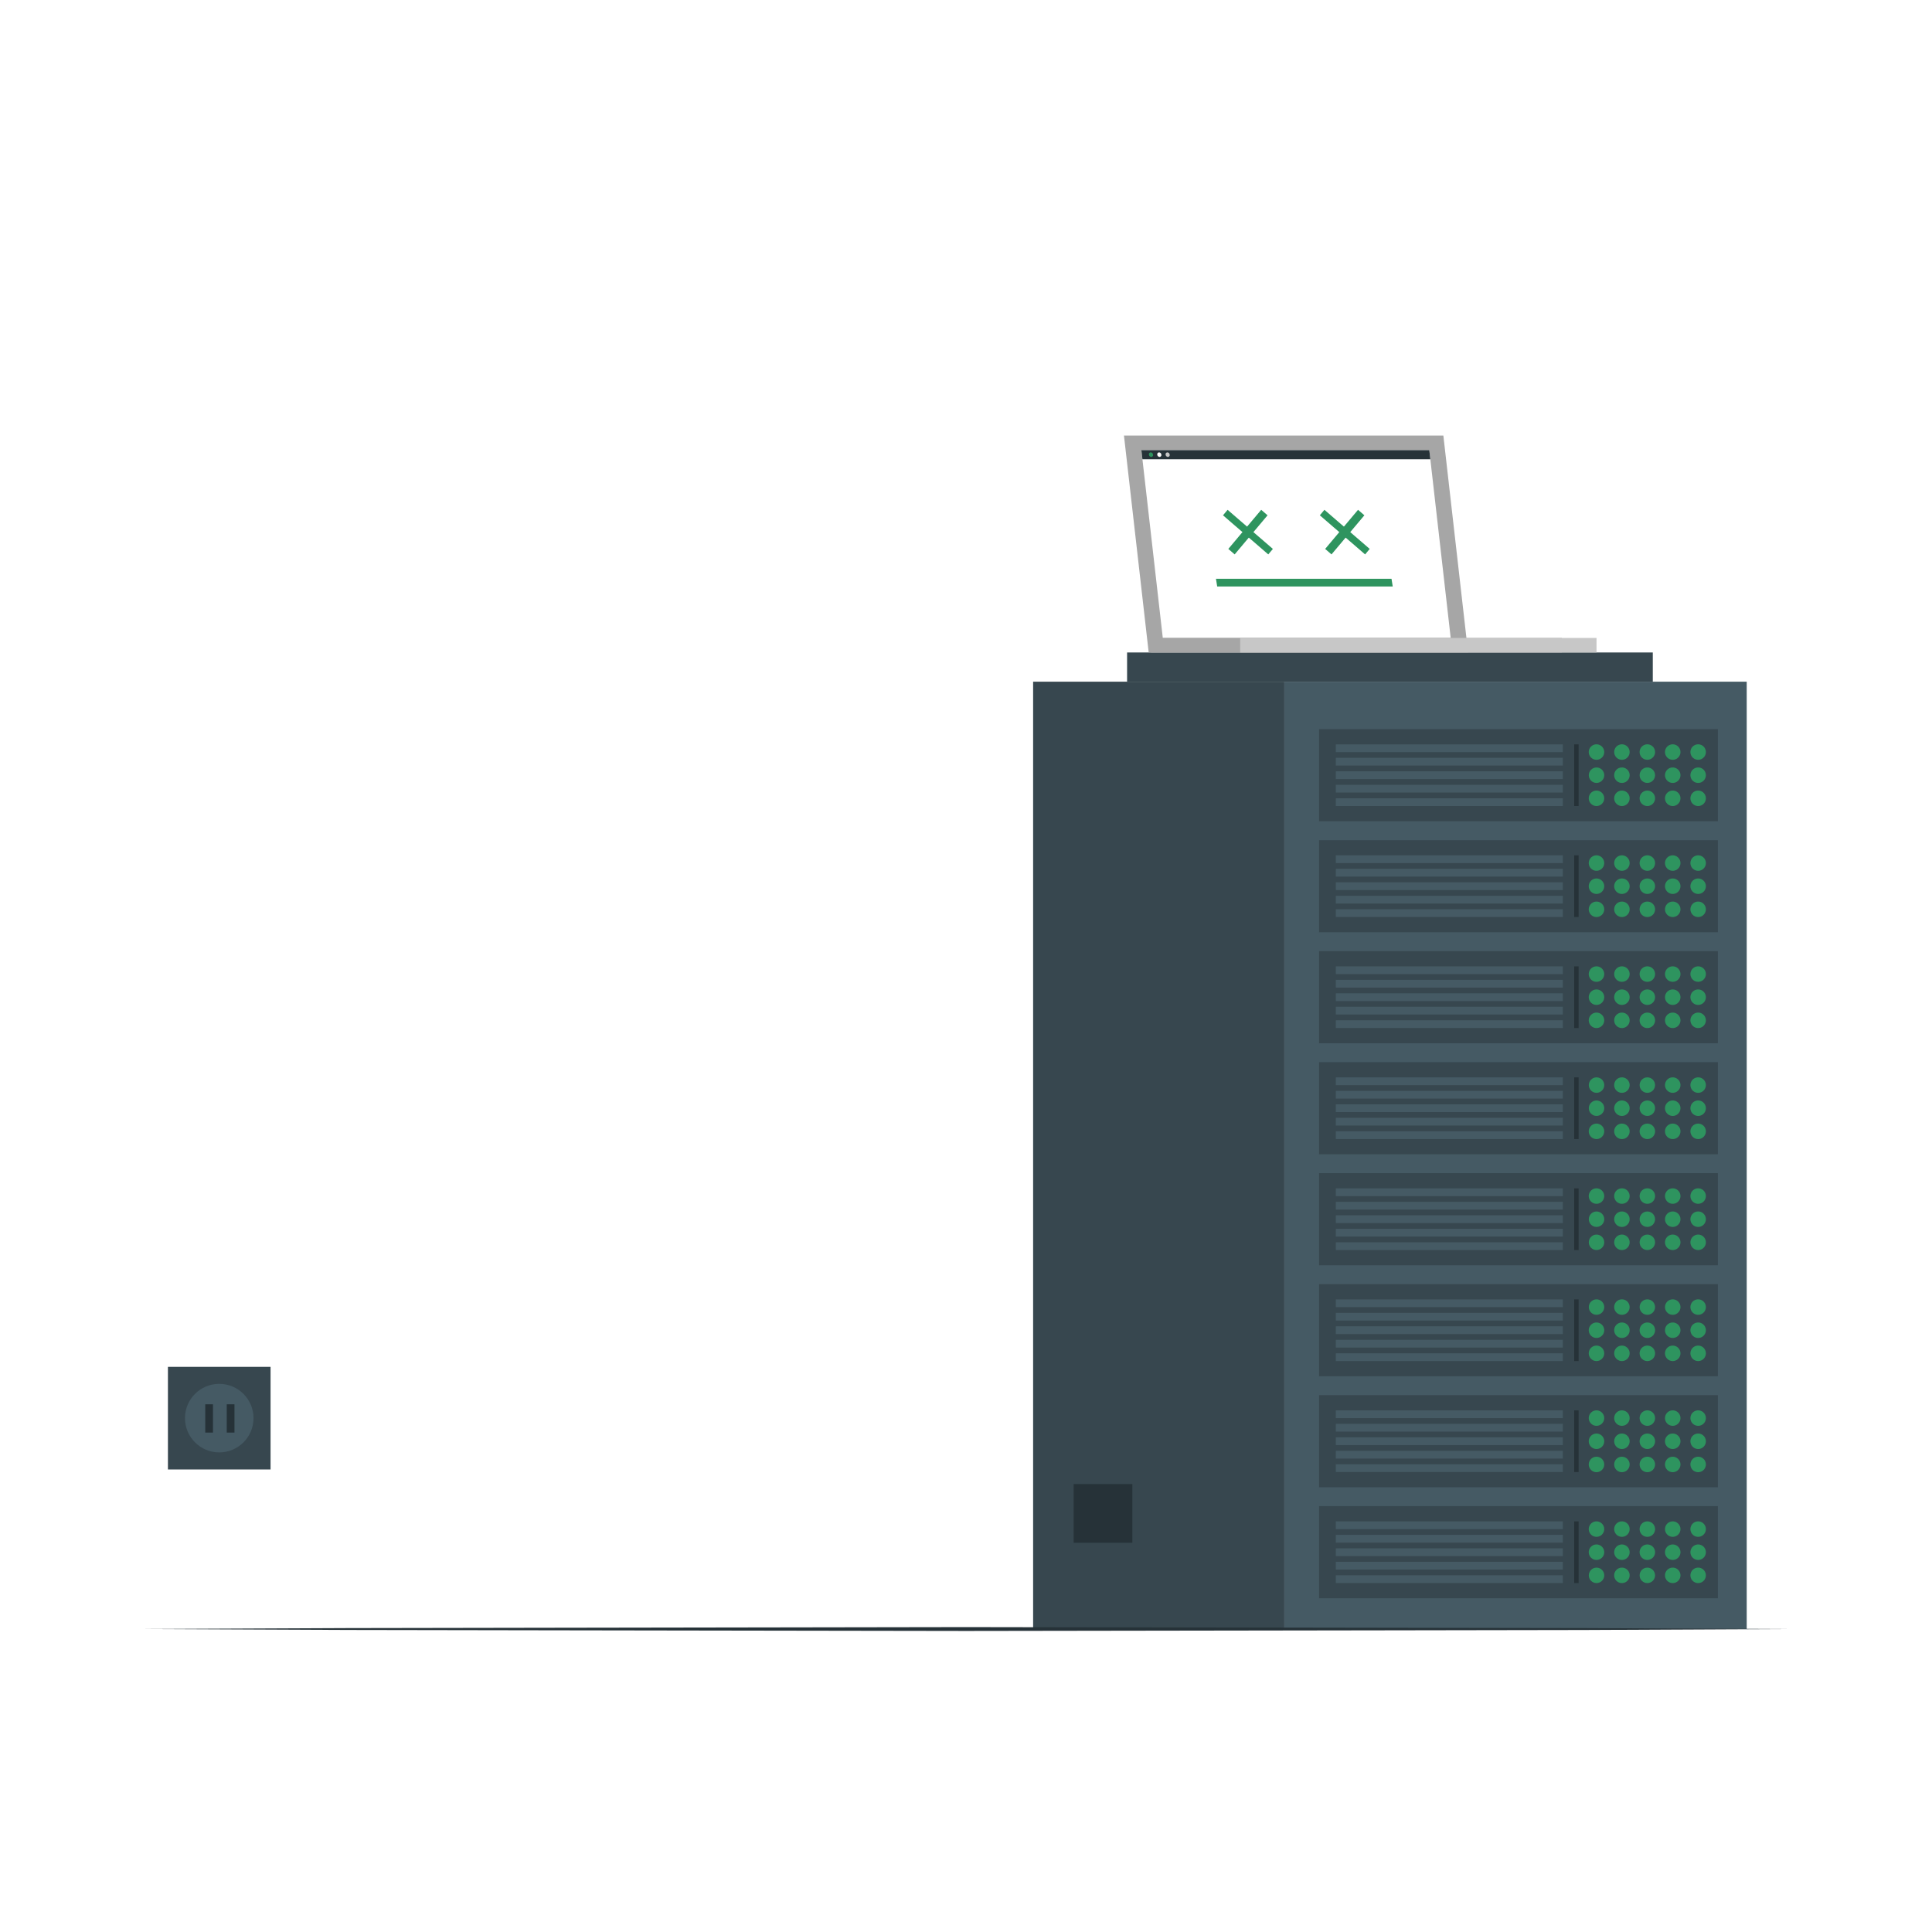 <svg class="animated" id="freepik_stories-500-internal-server-error" xmlns="http://www.w3.org/2000/svg" viewBox="0 0 500 500" version="1.1" xmlns:xlink="http://www.w3.org/1999/xlink" xmlns:svgjs="http://svgjs.com/svgjs"><style>svg#freepik_stories-500-internal-server-error:not(.animated) .animable {opacity: 0;}svg#freepik_stories-500-internal-server-error.animated #freepik--Server--inject-3 {animation: 1s 1 forwards ease-out slideUp;animation-delay: 0s;}svg#freepik_stories-500-internal-server-error.animated #freepik--wall-plug--inject-3 {animation: 1s 1 forwards ease-out slideLeft;animation-delay: 0s;}svg#freepik_stories-500-internal-server-error.animated #freepik--Floor--inject-3 {animation: 1s 1 forwards ease-out slideRight;animation-delay: 0s;}svg#freepik_stories-500-internal-server-error.animated #freepik--Dog--inject-3 {animation: 1s 1 forwards cubic-bezier(.36,-0.01,.5,1.38) slideLeft;animation-delay: 1s;opacity: 0}svg#freepik_stories-500-internal-server-error.animated #freepik--Lines--inject-3 {animation: 1s 1 forwards ease-out fadeIn,1.5s Infinite  linear heartbeat;animation-delay: 2.0s,-1.5s;opacity: 0}svg#freepik_stories-500-internal-server-error.animated #freepik--Device--inject-3 {animation: 1s 1 forwards cubic-bezier(.36,-0.01,.5,1.38) slideUp;animation-delay: 0s;}            @keyframes slideUp {                0% {                    opacity: 0;                    transform: translateY(30px);                }                100% {                    opacity: 1;                    transform: inherit;                }            }                    @keyframes slideLeft {                0% {                    opacity: 0;                    transform: translateX(-30px);                }                100% {                    opacity: 1;                    transform: translateX(0);                }            }                    @keyframes slideRight {                0% {                    opacity: 0;                    transform: translateX(30px);                }                100% {                    opacity: 1;                    transform: translateX(0);                }            }                    @keyframes fadeIn {                0% {                    opacity: 0;                }                100% {                    opacity: 1;                }            }                    @keyframes heartbeat {                0% {                    transform: scale(1);                }                10% {                    transform: scale(1.1);                }                30% {                    transform: scale(1);                }                40% {                    transform: scale(1);                }                50% {                    transform: scale(1.1);                }                60% {                    transform: scale(1);                }                100% {                    transform: scale(1);                }            }        .animator-hidden { display: none; }</style><g id="freepik--Shadow--inject-3" style="transform-origin: 183.79px 443.41px 0px;" class="animable animator-hidden"><ellipse cx="183.79" cy="443.41" rx="106.41" ry="16.99" style="fill: rgb(235, 235, 235); transform-origin: 183.79px 443.41px 0px;" id="elo5vvbolmwc" class="animable"></ellipse></g><g id="freepik--Server--inject-3" style="transform-origin: 359.71px 295.225px 0px;" class="animable"><rect x="267.37" y="176.42" width="65.02" height="245.17" style="fill: rgb(55, 71, 79); transform-origin: 299.88px 299.005px 0px;" id="elzmgw9fucpqb" class="animable"></rect><rect x="332.39" y="176.42" width="119.66" height="245.17" style="fill: rgb(69, 90, 100); transform-origin: 392.22px 299.005px 0px;" id="el9em5he439a4" class="animable"></rect><rect x="341.37" y="389.79" width="103.21" height="23.84" style="fill: rgb(55, 71, 79); transform-origin: 392.975px 401.71px 0px;" id="ellv62rbdfjck" class="animable"></rect><rect x="345.71" y="393.73" width="58.75" height="2.01" style="fill: rgb(69, 90, 100); transform-origin: 375.085px 394.735px 0px;" id="el2he5a6w2vpf" class="animable"></rect><rect x="345.71" y="397.22" width="58.75" height="2.01" style="fill: rgb(69, 90, 100); transform-origin: 375.085px 398.225px 0px;" id="elstqemao0ev" class="animable"></rect><rect x="345.71" y="400.71" width="58.75" height="2.01" style="fill: rgb(69, 90, 100); transform-origin: 375.085px 401.715px 0px;" id="elt3lslxg8ro" class="animable"></rect><rect x="345.71" y="404.19" width="58.75" height="2.01" style="fill: rgb(69, 90, 100); transform-origin: 375.085px 405.195px 0px;" id="elyaqpdgidx5" class="animable"></rect><rect x="345.71" y="407.68" width="58.75" height="2.01" style="fill: rgb(69, 90, 100); transform-origin: 375.085px 408.685px 0px;" id="elmi9hqmcnjb" class="animable"></rect><path d="M415.17,395.73a2,2,0,1,1-2-2A2,2,0,0,1,415.17,395.73Z" style="fill: #2E945F; transform-origin: 413.17px 395.73px 0px;" id="elbiwphu8rig" class="animable"></path><path d="M421.75,395.73a2,2,0,1,1-2-2A2,2,0,0,1,421.75,395.73Z" style="fill: #2E945F; transform-origin: 419.75px 395.73px 0px;" id="elhh87y9ettju" class="animable"></path><path d="M428.33,395.73a2,2,0,1,1-2-2A2,2,0,0,1,428.33,395.73Z" style="fill: #2E945F; transform-origin: 426.33px 395.73px 0px;" id="el3d76pghdtqf" class="animable"></path><path d="M434.9,395.73a2,2,0,1,1-2-2A2,2,0,0,1,434.9,395.73Z" style="fill: #2E945F; transform-origin: 432.9px 395.73px 0px;" id="ele704ldu8jye" class="animable"></path><path d="M441.48,395.73a2,2,0,1,1-2-2A2,2,0,0,1,441.48,395.73Z" style="fill: #2E945F; transform-origin: 439.48px 395.73px 0px;" id="eliaq0kv625p" class="animable"></path><path d="M415.17,401.71a2,2,0,1,1-2-2A2,2,0,0,1,415.17,401.71Z" style="fill: #2E945F; transform-origin: 413.17px 401.71px 0px;" id="elu6izf2hy48" class="animable"></path><path d="M421.75,401.71a2,2,0,1,1-2-2A2,2,0,0,1,421.75,401.71Z" style="fill: #2E945F; transform-origin: 419.75px 401.71px 0px;" id="elqga8pi7xq4" class="animable"></path><path d="M428.33,401.71a2,2,0,1,1-2-2A2,2,0,0,1,428.33,401.71Z" style="fill: #2E945F; transform-origin: 426.33px 401.71px 0px;" id="eltf28kvfk55l" class="animable"></path><path d="M434.9,401.71a2,2,0,1,1-2-2A2,2,0,0,1,434.9,401.71Z" style="fill: #2E945F; transform-origin: 432.9px 401.71px 0px;" id="eloox7b55ycio" class="animable"></path><path d="M441.48,401.71a2,2,0,1,1-2-2A2,2,0,0,1,441.48,401.71Z" style="fill: #2E945F; transform-origin: 439.48px 401.71px 0px;" id="el5rr1lf40kvm" class="animable"></path><circle cx="413.18" cy="407.7" r="2" style="fill: #2E945F; transform-origin: 413.18px 407.7px 0px;" id="el754u54xp54" class="animable"></circle><path d="M421.75,407.7a2,2,0,1,1-2-2A2,2,0,0,1,421.75,407.7Z" style="fill: #2E945F; transform-origin: 419.75px 407.7px 0px;" id="elt9dps7d0sio" class="animable"></path><circle cx="426.33" cy="407.7" r="2" style="fill: #2E945F; transform-origin: 426.33px 407.7px 0px;" id="elyct6s3mjcdp" class="animable"></circle><path d="M434.9,407.7a2,2,0,1,1-2-2A2,2,0,0,1,434.9,407.7Z" style="fill: #2E945F; transform-origin: 432.9px 407.7px 0px;" id="el1en6hkxh4f9" class="animable"></path><path d="M441.48,407.7a2,2,0,1,1-2-2A2,2,0,0,1,441.48,407.7Z" style="fill: #2E945F; transform-origin: 439.48px 407.7px 0px;" id="elkxxw9tc7aks" class="animable"></path><rect x="407.4" y="393.73" width="1.15" height="15.96" style="fill: rgb(38, 50, 56); transform-origin: 407.975px 401.71px 0px;" id="elcwe8s4h4h6h" class="animable"></rect><rect x="341.37" y="361.07" width="103.21" height="23.84" style="fill: rgb(55, 71, 79); transform-origin: 392.975px 372.99px 0px;" id="eluxw6hpj0n5" class="animable"></rect><rect x="345.71" y="365" width="58.75" height="2.01" style="fill: rgb(69, 90, 100); transform-origin: 375.085px 366.005px 0px;" id="elb2opkrcidhl" class="animable"></rect><rect x="345.71" y="368.49" width="58.75" height="2.01" style="fill: rgb(69, 90, 100); transform-origin: 375.085px 369.495px 0px;" id="el3f8cxxdsowv" class="animable"></rect><rect x="345.71" y="371.98" width="58.75" height="2.01" style="fill: rgb(69, 90, 100); transform-origin: 375.085px 372.985px 0px;" id="eltoln5do9xy" class="animable"></rect><rect x="345.71" y="375.47" width="58.75" height="2.01" style="fill: rgb(69, 90, 100); transform-origin: 375.085px 376.475px 0px;" id="elrzkfv2qwm4j" class="animable"></rect><rect x="345.71" y="378.95" width="58.75" height="2.01" style="fill: rgb(69, 90, 100); transform-origin: 375.085px 379.955px 0px;" id="elsj4y35z6va9" class="animable"></rect><path d="M415.17,367a2,2,0,1,1-2-2A2,2,0,0,1,415.17,367Z" style="fill: #2E945F; transform-origin: 413.17px 367px 0px;" id="elmfrqn3390q" class="animable"></path><path d="M421.75,367a2,2,0,1,1-2-2A2,2,0,0,1,421.75,367Z" style="fill: #2E945F; transform-origin: 419.75px 367px 0px;" id="eldedlk7npsyk" class="animable"></path><path d="M428.33,367a2,2,0,1,1-2-2A2,2,0,0,1,428.33,367Z" style="fill: #2E945F; transform-origin: 426.33px 367px 0px;" id="el8taqod41505" class="animable"></path><path d="M434.9,367a2,2,0,1,1-2-2A2,2,0,0,1,434.9,367Z" style="fill: #2E945F; transform-origin: 432.9px 367px 0px;" id="el300riuxd3yj" class="animable"></path><path d="M441.48,367a2,2,0,1,1-2-2A2,2,0,0,1,441.48,367Z" style="fill: #2E945F; transform-origin: 439.48px 367px 0px;" id="el8gkeog6elau" class="animable"></path><path d="M415.17,373a2,2,0,1,1-2-2A2,2,0,0,1,415.17,373Z" style="fill: #2E945F; transform-origin: 413.17px 373px 0px;" id="el0jtpp7udn31h" class="animable"></path><path d="M421.75,373a2,2,0,1,1-2-2A2,2,0,0,1,421.75,373Z" style="fill: #2E945F; transform-origin: 419.75px 373px 0px;" id="eldn94orpym1r" class="animable"></path><path d="M428.33,373a2,2,0,1,1-2-2A2,2,0,0,1,428.33,373Z" style="fill: #2E945F; transform-origin: 426.33px 373px 0px;" id="el1d2d3e96xfhh" class="animable"></path><path d="M434.9,373a2,2,0,1,1-2-2A2,2,0,0,1,434.9,373Z" style="fill: #2E945F; transform-origin: 432.9px 373px 0px;" id="elp9ca1rps0oi" class="animable"></path><path d="M441.48,373a2,2,0,1,1-2-2A2,2,0,0,1,441.48,373Z" style="fill: #2E945F; transform-origin: 439.48px 373px 0px;" id="elyjblk0akkvm" class="animable"></path><path d="M415.17,379a2,2,0,1,1-2-2A2,2,0,0,1,415.17,379Z" style="fill: #2E945F; transform-origin: 413.17px 379px 0px;" id="elg40e9e8z6s" class="animable"></path><path d="M421.75,379a2,2,0,1,1-2-2A2,2,0,0,1,421.75,379Z" style="fill: #2E945F; transform-origin: 419.75px 379px 0px;" id="elc4s52i7c25" class="animable"></path><path d="M428.33,379a2,2,0,1,1-2-2A2,2,0,0,1,428.33,379Z" style="fill: #2E945F; transform-origin: 426.33px 379px 0px;" id="el3xt8or1u7y8" class="animable"></path><path d="M434.9,379a2,2,0,1,1-2-2A2,2,0,0,1,434.9,379Z" style="fill: #2E945F; transform-origin: 432.9px 379px 0px;" id="elwsrxndicc2a" class="animable"></path><path d="M441.48,379a2,2,0,1,1-2-2A2,2,0,0,1,441.48,379Z" style="fill: #2E945F; transform-origin: 439.48px 379px 0px;" id="els7utvpt2ti" class="animable"></path><rect x="407.4" y="365" width="1.15" height="15.96" style="fill: rgb(38, 50, 56); transform-origin: 407.975px 372.98px 0px;" id="el8xgxqifusk9" class="animable"></rect><rect x="341.37" y="332.34" width="103.21" height="23.84" style="fill: rgb(55, 71, 79); transform-origin: 392.975px 344.26px 0px;" id="elku0qjvjayl" class="animable"></rect><rect x="345.71" y="336.28" width="58.75" height="2.01" style="fill: rgb(69, 90, 100); transform-origin: 375.085px 337.285px 0px;" id="elzx7jnj4q9d" class="animable"></rect><rect x="345.71" y="339.76" width="58.75" height="2.01" style="fill: rgb(69, 90, 100); transform-origin: 375.085px 340.765px 0px;" id="eladm6rrv3jyg" class="animable"></rect><rect x="345.71" y="343.25" width="58.75" height="2.01" style="fill: rgb(69, 90, 100); transform-origin: 375.085px 344.255px 0px;" id="el4d6tmfwc78h" class="animable"></rect><rect x="345.71" y="346.74" width="58.75" height="2.01" style="fill: rgb(69, 90, 100); transform-origin: 375.085px 347.745px 0px;" id="elkjfrzvv23lk" class="animable"></rect><rect x="345.71" y="350.23" width="58.75" height="2.01" style="fill: rgb(69, 90, 100); transform-origin: 375.085px 351.235px 0px;" id="elalomlqlf0oj" class="animable"></rect><circle cx="413.18" cy="338.27" r="2" style="fill: #2E945F; transform-origin: 413.18px 338.27px 0px;" id="el6nmcj019fq" class="animable"></circle><path d="M421.75,338.27a2,2,0,1,1-2-2A2,2,0,0,1,421.75,338.27Z" style="fill: #2E945F; transform-origin: 419.75px 338.27px 0px;" id="elbwijepztbxd" class="animable"></path><circle cx="426.33" cy="338.27" r="2" style="fill: #2E945F; transform-origin: 426.33px 338.27px 0px;" id="elao10tucfnl" class="animable"></circle><path d="M434.9,338.27a2,2,0,1,1-2-2A2,2,0,0,1,434.9,338.27Z" style="fill: #2E945F; transform-origin: 432.9px 338.27px 0px;" id="ela5q03bn9e5t" class="animable"></path><path d="M441.48,338.27a2,2,0,1,1-2-2A2,2,0,0,1,441.48,338.27Z" style="fill: #2E945F; transform-origin: 439.48px 338.27px 0px;" id="elklwnkn6jmmc" class="animable"></path><path d="M415.17,344.26a2,2,0,1,1-2-2A2,2,0,0,1,415.17,344.26Z" style="fill: #2E945F; transform-origin: 413.17px 344.26px 0px;" id="elmpr9nt8rz9i" class="animable"></path><path d="M421.75,344.26a2,2,0,1,1-2-2A2,2,0,0,1,421.75,344.26Z" style="fill: #2E945F; transform-origin: 419.75px 344.26px 0px;" id="els41k3ajik9c" class="animable"></path><path d="M428.33,344.26a2,2,0,1,1-2-2A2,2,0,0,1,428.33,344.26Z" style="fill: #2E945F; transform-origin: 426.33px 344.26px 0px;" id="eljjik9f6hslb" class="animable"></path><path d="M434.9,344.26a2,2,0,1,1-2-2A2,2,0,0,1,434.9,344.26Z" style="fill: #2E945F; transform-origin: 432.9px 344.26px 0px;" id="elxlm4pzk69pe" class="animable"></path><path d="M441.48,344.26a2,2,0,1,1-2-2A2,2,0,0,1,441.48,344.26Z" style="fill: #2E945F; transform-origin: 439.48px 344.26px 0px;" id="elyhy65g46ekg" class="animable"></path><path d="M415.17,350.24a2,2,0,1,1-2-2A2,2,0,0,1,415.17,350.24Z" style="fill: #2E945F; transform-origin: 413.17px 350.24px 0px;" id="el45v45rludwi" class="animable"></path><path d="M421.75,350.24a2,2,0,1,1-2-2A2,2,0,0,1,421.75,350.24Z" style="fill: #2E945F; transform-origin: 419.75px 350.24px 0px;" id="eltteovzf9e4" class="animable"></path><path d="M428.33,350.24a2,2,0,1,1-2-2A2,2,0,0,1,428.33,350.24Z" style="fill: #2E945F; transform-origin: 426.33px 350.24px 0px;" id="el7msy0jc2xfj" class="animable"></path><path d="M434.9,350.24a2,2,0,1,1-2-2A2,2,0,0,1,434.9,350.24Z" style="fill: #2E945F; transform-origin: 432.9px 350.24px 0px;" id="elnrgjbb8eti" class="animable"></path><path d="M441.48,350.24a2,2,0,1,1-2-2A2,2,0,0,1,441.48,350.24Z" style="fill: #2E945F; transform-origin: 439.48px 350.24px 0px;" id="elka82bokqfy" class="animable"></path><rect x="407.4" y="336.28" width="1.15" height="15.96" style="fill: rgb(38, 50, 56); transform-origin: 407.975px 344.26px 0px;" id="elgyv1zo9wjhf" class="animable"></rect><rect x="341.37" y="303.61" width="103.21" height="23.84" style="fill: rgb(55, 71, 79); transform-origin: 392.975px 315.53px 0px;" id="elbigsq20si3k" class="animable"></rect><rect x="345.71" y="307.55" width="58.75" height="2.01" style="fill: rgb(69, 90, 100); transform-origin: 375.085px 308.555px 0px;" id="el7w5lswad9fr" class="animable"></rect><rect x="345.71" y="311.03" width="58.75" height="2.01" style="fill: rgb(69, 90, 100); transform-origin: 375.085px 312.035px 0px;" id="elbtvd4wwizi8" class="animable"></rect><rect x="345.71" y="314.52" width="58.75" height="2.01" style="fill: rgb(69, 90, 100); transform-origin: 375.085px 315.525px 0px;" id="eltl7kff8jd0l" class="animable"></rect><rect x="345.71" y="318.01" width="58.75" height="2.01" style="fill: rgb(69, 90, 100); transform-origin: 375.085px 319.015px 0px;" id="el4u2vcn8js7m" class="animable"></rect><rect x="345.71" y="321.5" width="58.75" height="2.01" style="fill: rgb(69, 90, 100); transform-origin: 375.085px 322.505px 0px;" id="el7ymstel4hqx" class="animable"></rect><path d="M415.17,309.54a2,2,0,1,1-2-2A2,2,0,0,1,415.17,309.54Z" style="fill: #2E945F; transform-origin: 413.17px 309.54px 0px;" id="elk3pgpl2prsq" class="animable"></path><path d="M421.75,309.54a2,2,0,1,1-2-2A2,2,0,0,1,421.75,309.54Z" style="fill: #2E945F; transform-origin: 419.75px 309.54px 0px;" id="el5ewa0gjdjbc" class="animable"></path><path d="M428.33,309.54a2,2,0,1,1-2-2A2,2,0,0,1,428.33,309.54Z" style="fill: #2E945F; transform-origin: 426.33px 309.54px 0px;" id="ele2993clst6v" class="animable"></path><path d="M434.9,309.54a2,2,0,1,1-2-2A2,2,0,0,1,434.9,309.54Z" style="fill: #2E945F; transform-origin: 432.9px 309.54px 0px;" id="elvidog8tgo0g" class="animable"></path><path d="M441.48,309.54a2,2,0,1,1-2-2A2,2,0,0,1,441.48,309.54Z" style="fill: #2E945F; transform-origin: 439.48px 309.54px 0px;" id="elu4nl5ep1va" class="animable"></path><circle cx="413.18" cy="315.53" r="2" style="fill: #2E945F; transform-origin: 413.18px 315.53px 0px;" id="elaukne46mpcq" class="animable"></circle><path d="M421.75,315.53a2,2,0,1,1-2-2A2,2,0,0,1,421.75,315.53Z" style="fill: #2E945F; transform-origin: 419.75px 315.53px 0px;" id="elsnlt5lnn0xd" class="animable"></path><circle cx="426.33" cy="315.53" r="2" style="fill: #2E945F; transform-origin: 426.33px 315.53px 0px;" id="elubkuoamuo19" class="animable"></circle><path d="M434.9,315.53a2,2,0,1,1-2-2A2,2,0,0,1,434.9,315.53Z" style="fill: #2E945F; transform-origin: 432.9px 315.53px 0px;" id="el5feg7yec9z" class="animable"></path><path d="M441.48,315.53a2,2,0,1,1-2-2A2,2,0,0,1,441.48,315.53Z" style="fill: #2E945F; transform-origin: 439.48px 315.53px 0px;" id="elpyg616r4nvf" class="animable"></path><circle cx="413.18" cy="321.51" r="2" style="fill: #2E945F; transform-origin: 413.18px 321.51px 0px;" id="ell97kzweonxa" class="animable"></circle><path d="M421.75,321.51a2,2,0,1,1-2-2A2,2,0,0,1,421.75,321.51Z" style="fill: #2E945F; transform-origin: 419.75px 321.51px 0px;" id="elh6sw9qphz4" class="animable"></path><circle cx="426.33" cy="321.51" r="2" style="fill: #2E945F; transform-origin: 426.33px 321.51px 0px;" id="eli4vtky08nig" class="animable"></circle><path d="M434.9,321.51a2,2,0,1,1-2-2A2,2,0,0,1,434.9,321.51Z" style="fill: #2E945F; transform-origin: 432.9px 321.51px 0px;" id="elatc5qwjjyvg" class="animable"></path><path d="M441.48,321.51a2,2,0,1,1-2-2A2,2,0,0,1,441.48,321.51Z" style="fill: #2E945F; transform-origin: 439.48px 321.51px 0px;" id="el04c60lhfytoe" class="animable"></path><rect x="407.4" y="307.55" width="1.15" height="15.96" style="fill: rgb(38, 50, 56); transform-origin: 407.975px 315.53px 0px;" id="elhrwfgpbfqre" class="animable"></rect><rect x="341.37" y="274.88" width="103.21" height="23.84" style="fill: rgb(55, 71, 79); transform-origin: 392.975px 286.8px 0px;" id="el47885yo287l" class="animable"></rect><rect x="345.71" y="278.82" width="58.75" height="2.01" style="fill: rgb(69, 90, 100); transform-origin: 375.085px 279.825px 0px;" id="el4dyz7jxoxpp" class="animable"></rect><rect x="345.71" y="282.31" width="58.75" height="2.01" style="fill: rgb(69, 90, 100); transform-origin: 375.085px 283.315px 0px;" id="elpb801t6kwn" class="animable"></rect><rect x="345.71" y="285.79" width="58.75" height="2.01" style="fill: rgb(69, 90, 100); transform-origin: 375.085px 286.795px 0px;" id="el2rgybn6673a" class="animable"></rect><rect x="345.71" y="289.28" width="58.75" height="2.01" style="fill: rgb(69, 90, 100); transform-origin: 375.085px 290.285px 0px;" id="el0yh9ec936n4" class="animable"></rect><rect x="345.71" y="292.77" width="58.75" height="2.01" style="fill: rgb(69, 90, 100); transform-origin: 375.085px 293.775px 0px;" id="elbz05y82jmbu" class="animable"></rect><circle cx="413.18" cy="280.82" r="2" style="fill: #2E945F; transform-origin: 413.18px 280.82px 0px;" id="ela8gvpohh39m" class="animable"></circle><path d="M421.75,280.82a2,2,0,1,1-2-2A2,2,0,0,1,421.75,280.82Z" style="fill: #2E945F; transform-origin: 419.75px 280.82px 0px;" id="elmw24jh50f8b" class="animable"></path><circle cx="426.33" cy="280.82" r="2" style="fill: #2E945F; transform-origin: 426.33px 280.82px 0px;" id="elsqy19pl9nhs" class="animable"></circle><path d="M434.9,280.82a2,2,0,1,1-2-2A2,2,0,0,1,434.9,280.82Z" style="fill: #2E945F; transform-origin: 432.9px 280.82px 0px;" id="el8gst0y7yxqn" class="animable"></path><path d="M441.48,280.82a2,2,0,1,1-2-2A2,2,0,0,1,441.48,280.82Z" style="fill: #2E945F; transform-origin: 439.48px 280.82px 0px;" id="elqafj0o3t638" class="animable"></path><circle cx="413.18" cy="286.8" r="2" style="fill: #2E945F; transform-origin: 413.18px 286.8px 0px;" id="ely8jy67t2vk" class="animable"></circle><path d="M421.75,286.8a2,2,0,1,1-2-2A2,2,0,0,1,421.75,286.8Z" style="fill: #2E945F; transform-origin: 419.75px 286.8px 0px;" id="el913x6c12s7e" class="animable"></path><circle cx="426.33" cy="286.8" r="2" style="fill: #2E945F; transform-origin: 426.33px 286.8px 0px;" id="elqjb8pnfh23" class="animable"></circle><path d="M434.9,286.8a2,2,0,1,1-2-2A2,2,0,0,1,434.9,286.8Z" style="fill: #2E945F; transform-origin: 432.9px 286.8px 0px;" id="el94mj8zi1u4c" class="animable"></path><path d="M441.48,286.8a2,2,0,1,1-2-2A2,2,0,0,1,441.48,286.8Z" style="fill: #2E945F; transform-origin: 439.48px 286.8px 0px;" id="elza3cvqgb6d" class="animable"></path><path d="M415.17,292.79a2,2,0,1,1-2-2A2,2,0,0,1,415.17,292.79Z" style="fill: #2E945F; transform-origin: 413.17px 292.79px 0px;" id="el5vwg55n6jnq" class="animable"></path><path d="M421.75,292.79a2,2,0,1,1-2-2A2,2,0,0,1,421.75,292.79Z" style="fill: #2E945F; transform-origin: 419.75px 292.79px 0px;" id="elxvxglm2z45c" class="animable"></path><path d="M428.33,292.79a2,2,0,1,1-2-2A2,2,0,0,1,428.33,292.79Z" style="fill: #2E945F; transform-origin: 426.33px 292.79px 0px;" id="elvkse9wyjf5c" class="animable"></path><path d="M434.9,292.79a2,2,0,1,1-2-2A2,2,0,0,1,434.9,292.79Z" style="fill: #2E945F; transform-origin: 432.9px 292.79px 0px;" id="elyftmqi1v548" class="animable"></path><path d="M441.48,292.79a2,2,0,1,1-2-2A2,2,0,0,1,441.48,292.79Z" style="fill: #2E945F; transform-origin: 439.48px 292.79px 0px;" id="el2z5kplxao0u" class="animable"></path><rect x="407.4" y="278.82" width="1.15" height="15.96" style="fill: rgb(38, 50, 56); transform-origin: 407.975px 286.8px 0px;" id="elv5nsfruo81f" class="animable"></rect><rect x="341.37" y="246.15" width="103.21" height="23.84" style="fill: rgb(55, 71, 79); transform-origin: 392.975px 258.07px 0px;" id="elnizpkj93t6e" class="animable"></rect><rect x="345.71" y="250.09" width="58.75" height="2.01" style="fill: rgb(69, 90, 100); transform-origin: 375.085px 251.095px 0px;" id="elwprix0wpl4b" class="animable"></rect><rect x="345.71" y="253.58" width="58.75" height="2.01" style="fill: rgb(69, 90, 100); transform-origin: 375.085px 254.585px 0px;" id="elr4axwnwrev" class="animable"></rect><rect x="345.71" y="257.07" width="58.75" height="2.01" style="fill: rgb(69, 90, 100); transform-origin: 375.085px 258.075px 0px;" id="elm1l1suvvp2d" class="animable"></rect><rect x="345.71" y="260.55" width="58.75" height="2.01" style="fill: rgb(69, 90, 100); transform-origin: 375.085px 261.555px 0px;" id="elogn1lrz2ku" class="animable"></rect><rect x="345.71" y="264.04" width="58.75" height="2.01" style="fill: rgb(69, 90, 100); transform-origin: 375.085px 265.045px 0px;" id="el3n41oue4yuj" class="animable"></rect><path d="M415.17,252.09a2,2,0,1,1-2-2A2,2,0,0,1,415.17,252.09Z" style="fill: #2E945F; transform-origin: 413.17px 252.09px 0px;" id="el7sfr0v40o8g" class="animable"></path><path d="M421.75,252.09a2,2,0,1,1-2-2A2,2,0,0,1,421.75,252.09Z" style="fill: #2E945F; transform-origin: 419.75px 252.09px 0px;" id="el10wowlfqhyuk" class="animable"></path><path d="M428.33,252.09a2,2,0,1,1-2-2A2,2,0,0,1,428.33,252.09Z" style="fill: #2E945F; transform-origin: 426.33px 252.09px 0px;" id="elat81ztl40s" class="animable"></path><path d="M434.9,252.09a2,2,0,1,1-2-2A2,2,0,0,1,434.9,252.09Z" style="fill: #2E945F; transform-origin: 432.9px 252.09px 0px;" id="eld42jcve8ums" class="animable"></path><path d="M441.48,252.09a2,2,0,1,1-2-2A2,2,0,0,1,441.48,252.09Z" style="fill: #2E945F; transform-origin: 439.48px 252.09px 0px;" id="elj0srwqento" class="animable"></path><path d="M415.17,258.07a2,2,0,1,1-2-2A2,2,0,0,1,415.17,258.07Z" style="fill: #2E945F; transform-origin: 413.17px 258.07px 0px;" id="elirqnqsq07uq" class="animable"></path><path d="M421.75,258.07a2,2,0,1,1-2-2A2,2,0,0,1,421.75,258.07Z" style="fill: #2E945F; transform-origin: 419.75px 258.07px 0px;" id="elej93nttrg1s" class="animable"></path><path d="M428.33,258.07a2,2,0,1,1-2-2A2,2,0,0,1,428.33,258.07Z" style="fill: #2E945F; transform-origin: 426.33px 258.07px 0px;" id="elxaq2en8051p" class="animable"></path><path d="M434.9,258.07a2,2,0,1,1-2-2A2,2,0,0,1,434.9,258.07Z" style="fill: #2E945F; transform-origin: 432.9px 258.07px 0px;" id="elg36oppn43a" class="animable"></path><path d="M441.48,258.07a2,2,0,1,1-2-2A2,2,0,0,1,441.48,258.07Z" style="fill: #2E945F; transform-origin: 439.48px 258.07px 0px;" id="eliz5zvv763o" class="animable"></path><path d="M415.17,264.06a2,2,0,1,1-2-2A2,2,0,0,1,415.17,264.06Z" style="fill: #2E945F; transform-origin: 413.17px 264.06px 0px;" id="elmcdh7n69a1" class="animable"></path><path d="M421.75,264.06a2,2,0,1,1-2-2A2,2,0,0,1,421.75,264.06Z" style="fill: #2E945F; transform-origin: 419.75px 264.06px 0px;" id="elfcplbif1mr" class="animable"></path><path d="M428.33,264.06a2,2,0,1,1-2-2A2,2,0,0,1,428.33,264.06Z" style="fill: #2E945F; transform-origin: 426.33px 264.06px 0px;" id="eldmkm5t44xob" class="animable"></path><path d="M434.9,264.06a2,2,0,1,1-2-2A2,2,0,0,1,434.9,264.06Z" style="fill: #2E945F; transform-origin: 432.9px 264.06px 0px;" id="elyzbt94fgndo" class="animable"></path><path d="M441.48,264.06a2,2,0,1,1-2-2A2,2,0,0,1,441.48,264.06Z" style="fill: #2E945F; transform-origin: 439.48px 264.06px 0px;" id="el5s6h537gfgc" class="animable"></path><rect x="407.4" y="250.09" width="1.15" height="15.96" style="fill: rgb(38, 50, 56); transform-origin: 407.975px 258.07px 0px;" id="eleirvrvjvrx5" class="animable"></rect><rect x="341.37" y="217.43" width="103.21" height="23.84" style="fill: rgb(55, 71, 79); transform-origin: 392.975px 229.35px 0px;" id="elx7ee5xx9etl" class="animable"></rect><rect x="345.71" y="221.36" width="58.75" height="2.01" style="fill: rgb(69, 90, 100); transform-origin: 375.085px 222.365px 0px;" id="elcomc99whrb" class="animable"></rect><rect x="345.71" y="224.85" width="58.75" height="2.01" style="fill: rgb(69, 90, 100); transform-origin: 375.085px 225.855px 0px;" id="eldtxu76ow2af" class="animable"></rect><rect x="345.71" y="228.34" width="58.75" height="2.01" style="fill: rgb(69, 90, 100); transform-origin: 375.085px 229.345px 0px;" id="el1ohw9h2pwuo" class="animable"></rect><rect x="345.71" y="231.83" width="58.75" height="2.01" style="fill: rgb(69, 90, 100); transform-origin: 375.085px 232.835px 0px;" id="elvxll791j6ok" class="animable"></rect><rect x="345.71" y="235.31" width="58.75" height="2.01" style="fill: rgb(69, 90, 100); transform-origin: 375.085px 236.315px 0px;" id="elxy567qce6uq" class="animable"></rect><path d="M415.17,223.36a2,2,0,1,1-2-2A2,2,0,0,1,415.17,223.36Z" style="fill: #2E945F; transform-origin: 413.17px 223.36px 0px;" id="el23pih53w6se" class="animable"></path><path d="M421.75,223.36a2,2,0,1,1-2-2A2,2,0,0,1,421.75,223.36Z" style="fill: #2E945F; transform-origin: 419.75px 223.36px 0px;" id="elzvhyolvb0cj" class="animable"></path><path d="M428.33,223.36a2,2,0,1,1-2-2A2,2,0,0,1,428.33,223.36Z" style="fill: #2E945F; transform-origin: 426.33px 223.36px 0px;" id="elvm16zkvfn3a" class="animable"></path><path d="M434.9,223.36a2,2,0,1,1-2-2A2,2,0,0,1,434.9,223.36Z" style="fill: #2E945F; transform-origin: 432.9px 223.36px 0px;" id="el2myi5g72ubx" class="animable"></path><path d="M441.48,223.36a2,2,0,1,1-2-2A2,2,0,0,1,441.48,223.36Z" style="fill: #2E945F; transform-origin: 439.48px 223.36px 0px;" id="elq474qcfuhpl" class="animable"></path><path d="M415.17,229.35a2,2,0,1,1-2-2A2,2,0,0,1,415.17,229.35Z" style="fill: #2E945F; transform-origin: 413.17px 229.35px 0px;" id="eleghaux9qadg" class="animable"></path><path d="M421.75,229.35a2,2,0,1,1-2-2A2,2,0,0,1,421.75,229.35Z" style="fill: #2E945F; transform-origin: 419.75px 229.35px 0px;" id="elni5d6ybsvic" class="animable"></path><path d="M428.33,229.35a2,2,0,1,1-2-2A2,2,0,0,1,428.33,229.35Z" style="fill: #2E945F; transform-origin: 426.33px 229.35px 0px;" id="elfprmw0wb63" class="animable"></path><path d="M434.9,229.35a2,2,0,1,1-2-2A2,2,0,0,1,434.9,229.35Z" style="fill: #2E945F; transform-origin: 432.9px 229.35px 0px;" id="el3y7zbjbhs8r" class="animable"></path><path d="M441.48,229.35a2,2,0,1,1-2-2A2,2,0,0,1,441.48,229.35Z" style="fill: #2E945F; transform-origin: 439.48px 229.35px 0px;" id="el6sepjcsy7x" class="animable"></path><path d="M415.17,235.33a2,2,0,1,1-2-2A2,2,0,0,1,415.17,235.33Z" style="fill: #2E945F; transform-origin: 413.17px 235.33px 0px;" id="elqs46tgvdy5" class="animable"></path><path d="M421.75,235.33a2,2,0,1,1-2-2A2,2,0,0,1,421.75,235.33Z" style="fill: #2E945F; transform-origin: 419.75px 235.33px 0px;" id="el5dst0asmpop" class="animable"></path><path d="M428.33,235.33a2,2,0,1,1-2-2A2,2,0,0,1,428.33,235.33Z" style="fill: #2E945F; transform-origin: 426.33px 235.33px 0px;" id="eld8bo97lje8w" class="animable"></path><path d="M434.9,235.33a2,2,0,1,1-2-2A2,2,0,0,1,434.9,235.33Z" style="fill: #2E945F; transform-origin: 432.9px 235.33px 0px;" id="eluj596nxsxj" class="animable"></path><path d="M441.48,235.33a2,2,0,1,1-2-2A2,2,0,0,1,441.48,235.33Z" style="fill: #2E945F; transform-origin: 439.48px 235.33px 0px;" id="elf5wpeiy32cm" class="animable"></path><rect x="407.4" y="221.36" width="1.15" height="15.96" style="fill: rgb(38, 50, 56); transform-origin: 407.975px 229.34px 0px;" id="elap8x5352pn9" class="animable"></rect><rect x="341.37" y="188.7" width="103.21" height="23.84" style="fill: rgb(55, 71, 79); transform-origin: 392.975px 200.62px 0px;" id="elt4fg56yeg4m" class="animable"></rect><rect x="345.71" y="192.64" width="58.75" height="2.01" style="fill: rgb(69, 90, 100); transform-origin: 375.085px 193.645px 0px;" id="eliv9s316jqui" class="animable"></rect><rect x="345.71" y="196.12" width="58.75" height="2.01" style="fill: rgb(69, 90, 100); transform-origin: 375.085px 197.125px 0px;" id="ell92c9juygt8" class="animable"></rect><rect x="345.71" y="199.61" width="58.75" height="2.01" style="fill: rgb(69, 90, 100); transform-origin: 375.085px 200.615px 0px;" id="elwn9f5ekhv2h" class="animable"></rect><rect x="345.71" y="203.1" width="58.75" height="2.01" style="fill: rgb(69, 90, 100); transform-origin: 375.085px 204.105px 0px;" id="elirmn6t6lrgb" class="animable"></rect><rect x="345.71" y="206.59" width="58.75" height="2.01" style="fill: rgb(69, 90, 100); transform-origin: 375.085px 207.595px 0px;" id="els2fd0sjhycq" class="animable"></rect><path d="M415.17,194.63a2,2,0,1,1-2-2A2,2,0,0,1,415.17,194.63Z" style="fill: #2E945F; transform-origin: 413.17px 194.63px 0px;" id="el8rjxvbivr7x" class="animable"></path><path d="M421.75,194.63a2,2,0,1,1-2-2A2,2,0,0,1,421.75,194.63Z" style="fill: #2E945F; transform-origin: 419.75px 194.63px 0px;" id="elpbttjmm6sp9" class="animable"></path><path d="M428.33,194.63a2,2,0,1,1-2-2A2,2,0,0,1,428.33,194.63Z" style="fill: #2E945F; transform-origin: 426.33px 194.63px 0px;" id="el11owfddayy09" class="animable"></path><path d="M434.9,194.63a2,2,0,1,1-2-2A2,2,0,0,1,434.9,194.63Z" style="fill: #2E945F; transform-origin: 432.9px 194.63px 0px;" id="eltb4qm00axu" class="animable"></path><path d="M441.48,194.63a2,2,0,1,1-2-2A2,2,0,0,1,441.48,194.63Z" style="fill: #2E945F; transform-origin: 439.48px 194.63px 0px;" id="elibn83llgenn" class="animable"></path><circle cx="413.18" cy="200.62" r="2" style="fill: #2E945F; transform-origin: 413.18px 200.62px 0px;" id="el7svqgcrkk8n" class="animable"></circle><path d="M421.75,200.62a2,2,0,1,1-2-2A2,2,0,0,1,421.75,200.62Z" style="fill: #2E945F; transform-origin: 419.75px 200.62px 0px;" id="el4cjyj9latpk" class="animable"></path><circle cx="426.33" cy="200.62" r="2" style="fill: #2E945F; transform-origin: 426.33px 200.62px 0px;" id="elh2yb57t3e9" class="animable"></circle><path d="M434.9,200.62a2,2,0,1,1-2-2A2,2,0,0,1,434.9,200.62Z" style="fill: #2E945F; transform-origin: 432.9px 200.62px 0px;" id="eltxrw8zyl5fj" class="animable"></path><path d="M441.48,200.62a2,2,0,1,1-2-2A2,2,0,0,1,441.48,200.62Z" style="fill: #2E945F; transform-origin: 439.48px 200.62px 0px;" id="el3wp876dxime" class="animable"></path><path d="M415.17,206.6a2,2,0,1,1-2-2A2,2,0,0,1,415.17,206.6Z" style="fill: #2E945F; transform-origin: 413.17px 206.6px 0px;" id="eldslv9k25jk" class="animable"></path><path d="M421.75,206.6a2,2,0,1,1-2-2A2,2,0,0,1,421.75,206.6Z" style="fill: #2E945F; transform-origin: 419.75px 206.6px 0px;" id="elctvz4soljd9" class="animable"></path><path d="M428.33,206.6a2,2,0,1,1-2-2A2,2,0,0,1,428.33,206.6Z" style="fill: #2E945F; transform-origin: 426.33px 206.6px 0px;" id="elwff8vrq57a" class="animable"></path><path d="M434.9,206.6a2,2,0,1,1-2-2A2,2,0,0,1,434.9,206.6Z" style="fill: #2E945F; transform-origin: 432.9px 206.6px 0px;" id="elgpsnn04wfc6" class="animable"></path><path d="M441.48,206.6a2,2,0,1,1-2-2A2,2,0,0,1,441.48,206.6Z" style="fill: #2E945F; transform-origin: 439.48px 206.6px 0px;" id="elfout1ivfb6q" class="animable"></path><rect x="407.4" y="192.64" width="1.15" height="15.96" style="fill: rgb(38, 50, 56); transform-origin: 407.975px 200.62px 0px;" id="el3gnocsywow" class="animable"></rect><rect x="291.69" y="168.86" width="136.05" height="7.56" style="fill: rgb(55, 71, 79); transform-origin: 359.715px 172.64px 0px;" id="elis14v4a0vg" class="animable"></rect><rect x="277.86" y="384.07" width="15.19" height="15.19" style="fill: rgb(38, 50, 56); transform-origin: 285.455px 391.665px 0px;" id="elq94i8llmwde" class="animable"></rect></g><g id="freepik--Texts--inject-3" style="transform-origin: 152.805px 172.641px 0px;" class="animable animator-hidden"><path d="M63,226.7V212.31h2.27V226.7Z" style="fill: rgb(38, 50, 56); transform-origin: 64.135px 219.505px 0px;" id="elagh60fpopge" class="animable"></path><path d="M70.79,216.57V226.7H68.52V212.31H70.3l8.23,10.38V212.33h2.29V226.7H78.94Z" style="fill: rgb(38, 50, 56); transform-origin: 74.67px 219.505px 0px;" id="el51c8x8vr1zi" class="animable"></path><path d="M94.62,214.32H89.84V226.7H87.55V214.32h-4.8v-2H94.62Z" style="fill: rgb(38, 50, 56); transform-origin: 88.685px 219.51px 0px;" id="elbjicycjmm9j" class="animable"></path><path d="M106.42,224.7v2H96.55V212.31h9.69v2H98.82v4.09h6.43v1.89H98.82v4.4Z" style="fill: rgb(38, 50, 56); transform-origin: 101.485px 219.505px 0px;" id="elf1927mlsut5" class="animable"></path><path d="M108.77,226.7V212.31H115a4,4,0,0,1,1.79.41,4.51,4.51,0,0,1,1.41,1.06,5,5,0,0,1,.92,1.5,4.66,4.66,0,0,1,.34,1.72,4.59,4.59,0,0,1-.21,1.39,4.52,4.52,0,0,1-.57,1.24,3.79,3.79,0,0,1-.89,1,3.47,3.47,0,0,1-1.15.62l3.38,5.47h-2.57l-3.12-5H111v5Zm2.27-7h4a1.87,1.87,0,0,0,.88-.21,2.12,2.12,0,0,0,.68-.59A3,3,0,0,0,117,218a3.17,3.17,0,0,0,.16-1,2.78,2.78,0,0,0-.19-1,3.23,3.23,0,0,0-.5-.85,2.53,2.53,0,0,0-.73-.58,1.92,1.92,0,0,0-.87-.21H111Z" style="fill: rgb(38, 50, 56); transform-origin: 114.395px 219.515px 0px;" id="el1yyhb8z06ua" class="animable"></path><path d="M124.44,216.57V226.7h-2.27V212.31H124l8.23,10.38V212.33h2.29V226.7h-1.88Z" style="fill: rgb(38, 50, 56); transform-origin: 128.345px 219.505px 0px;" id="eldrdahmnuc6j" class="animable"></path><path d="M142,212.31h2l5.68,14.39h-2.4l-1.52-3.91h-5.55l-1.5,3.91h-2.41Zm3.31,8.8L143,214.93l-2.39,6.18Z" style="fill: rgb(38, 50, 56); transform-origin: 142.99px 219.505px 0px;" id="elei6btotrd8" class="animable"></path><path d="M151.4,226.7V212.31h2.27V224.7h7.72v2Z" style="fill: rgb(38, 50, 56); transform-origin: 156.395px 219.505px 0px;" id="el43cio8tu1zs" class="animable"></path><path d="M176.21,215.7a3.18,3.18,0,0,0-.59-.48,5,5,0,0,0-.9-.47,6.63,6.63,0,0,0-1.14-.37,5.86,5.86,0,0,0-1.26-.14,3.39,3.39,0,0,0-2.12.53,1.74,1.74,0,0,0-.68,1.46,1.61,1.61,0,0,0,.21.86,1.89,1.89,0,0,0,.66.58,5.21,5.21,0,0,0,1.12.45q.66.19,1.56.42a17.39,17.39,0,0,1,2,.58,5.64,5.64,0,0,1,1.49.79,3.39,3.39,0,0,1,.95,1.15,3.73,3.73,0,0,1,.33,1.65,4.12,4.12,0,0,1-.41,1.89,3.6,3.6,0,0,1-1.14,1.28,4.77,4.77,0,0,1-1.67.73,8.41,8.41,0,0,1-2.05.24,10.25,10.25,0,0,1-3.17-.5,9.05,9.05,0,0,1-2.77-1.45l1-2a3.79,3.79,0,0,0,.76.59,6.5,6.5,0,0,0,1.15.6,10.9,10.9,0,0,0,1.43.47,6.49,6.49,0,0,0,1.6.19,3.87,3.87,0,0,0,2.07-.47,1.52,1.52,0,0,0,.73-1.38,1.45,1.45,0,0,0-.28-.91,2.44,2.44,0,0,0-.78-.64,7,7,0,0,0-1.23-.49c-.49-.15-1-.31-1.66-.47a16.84,16.84,0,0,1-1.88-.6,4.69,4.69,0,0,1-1.33-.76,3,3,0,0,1-.8-1,3.51,3.51,0,0,1-.27-1.45,4.15,4.15,0,0,1,.4-1.87,3.94,3.94,0,0,1,1.11-1.38,4.77,4.77,0,0,1,1.65-.84,7.24,7.24,0,0,1,2.07-.29,7.56,7.56,0,0,1,2.69.47,8.74,8.74,0,0,1,2.17,1.15Z" style="fill: rgb(38, 50, 56); transform-origin: 172.236px 219.525px 0px;" id="elxnnwmkwgd" class="animable"></path><path d="M190,224.7v2h-9.87V212.31h9.69v2h-7.42v4.09h6.43v1.89h-6.43v4.4Z" style="fill: rgb(38, 50, 56); transform-origin: 185.065px 219.505px 0px;" id="eldkeiovblres" class="animable"></path><path d="M192.3,226.7V212.31h6.27a4,4,0,0,1,1.79.41,4.51,4.51,0,0,1,1.41,1.06,5,5,0,0,1,.92,1.5A4.47,4.47,0,0,1,203,217a4.59,4.59,0,0,1-.21,1.39,4.8,4.8,0,0,1-.56,1.24,3.83,3.83,0,0,1-.9,1,3.47,3.47,0,0,1-1.15.62l3.38,5.47H201l-3.12-5h-3.33v5Zm2.27-7h4a1.84,1.84,0,0,0,.88-.21,2.12,2.12,0,0,0,.68-.59,2.8,2.8,0,0,0,.44-.86,3.18,3.18,0,0,0,.17-1,2.79,2.79,0,0,0-.2-1,3,3,0,0,0-.5-.85,2.53,2.53,0,0,0-.73-.58,1.91,1.91,0,0,0-.86-.21h-3.86Z" style="fill: rgb(38, 50, 56); transform-origin: 197.93px 219.515px 0px;" id="el6f80e6ewt" class="animable"></path><path d="M206.27,212.31l4.34,11.54,4.32-11.54h2.41l-5.76,14.39h-2l-5.77-14.39Z" style="fill: rgb(38, 50, 56); transform-origin: 210.575px 219.505px 0px;" id="elt5cx32x08z" class="animable"></path><path d="M229,224.7v2H219.1V212.31h9.69v2h-7.42v4.09h6.43v1.89h-6.43v4.4Z" style="fill: rgb(38, 50, 56); transform-origin: 224.05px 219.505px 0px;" id="elyl1hwlbxi4" class="animable"></path><path d="M231.32,226.7V212.31h6.27a4,4,0,0,1,1.79.41,4.51,4.51,0,0,1,1.41,1.06,5,5,0,0,1,.92,1.5,4.66,4.66,0,0,1,.34,1.72,4.59,4.59,0,0,1-.21,1.39,4.8,4.8,0,0,1-.56,1.24,4,4,0,0,1-.9,1,3.47,3.47,0,0,1-1.15.62l3.38,5.47H240l-3.12-5h-3.33v5Zm2.27-7h4a1.87,1.87,0,0,0,.88-.21,2.12,2.12,0,0,0,.68-.59,3,3,0,0,0,.44-.86,3.17,3.17,0,0,0,.16-1,2.78,2.78,0,0,0-.19-1,3.23,3.23,0,0,0-.5-.85,2.53,2.53,0,0,0-.73-.58,1.92,1.92,0,0,0-.87-.21h-3.85Z" style="fill: rgb(38, 50, 56); transform-origin: 236.965px 219.515px 0px;" id="el3io78ur2kca" class="animable"></path><path d="M132.08,245.89v2.92H122V234.42h9.94v2.92h-6.61v2.79H131v2.7h-5.67v3.06Z" style="fill: rgb(38, 50, 56); transform-origin: 127.04px 241.615px 0px;" id="el3u73h7a98o" class="animable"></path><path d="M134.11,248.81V234.42h6.48a4.25,4.25,0,0,1,1.88.42A5.17,5.17,0,0,1,144,236a5.48,5.48,0,0,1,1,1.56,4.57,4.57,0,0,1,.35,1.76,5,5,0,0,1-.16,1.29,5.1,5.1,0,0,1-.46,1.16,4.57,4.57,0,0,1-.74,1,4.27,4.27,0,0,1-1,.74l3.16,5.35h-3.75l-2.75-4.64h-2.17v4.64Zm3.32-7.54h3a1.25,1.25,0,0,0,1-.56,2.25,2.25,0,0,0,.43-1.43,2,2,0,0,0-.49-1.42,1.4,1.4,0,0,0-1-.52h-2.94Z" style="fill: rgb(38, 50, 56); transform-origin: 140.13px 241.64px 0px;" id="elsx7km5ak0y" class="animable"></path><path d="M147.69,248.81V234.42h6.48a4.25,4.25,0,0,1,1.88.42,5.17,5.17,0,0,1,1.49,1.12,5.27,5.27,0,0,1,1,1.56,4.58,4.58,0,0,1,.36,1.76,5,5,0,0,1-.17,1.29,5.1,5.1,0,0,1-.46,1.16,4.57,4.57,0,0,1-.74,1,4.27,4.27,0,0,1-1,.74l3.17,5.35h-3.75l-2.76-4.64H151v4.64Zm3.32-7.54h3a1.25,1.25,0,0,0,1-.56,2.25,2.25,0,0,0,.43-1.43,2,2,0,0,0-.49-1.42,1.4,1.4,0,0,0-1.05-.52H151Z" style="fill: rgb(38, 50, 56); transform-origin: 153.695px 241.62px 0px;" id="el1ih0s64u6zm" class="animable"></path><path d="M167.57,248.93a6.68,6.68,0,0,1-2.92-.63,7.21,7.21,0,0,1-2.25-1.65,7.61,7.61,0,0,1-1.45-2.34,7.46,7.46,0,0,1-.51-2.72,7.13,7.13,0,0,1,.53-2.73,7.31,7.31,0,0,1,3.78-3.93,7,7,0,0,1,2.88-.59,6.82,6.82,0,0,1,2.92.62,7.11,7.11,0,0,1,2.25,1.67,7.55,7.55,0,0,1,1.44,2.35,7.36,7.36,0,0,1,.51,2.67,7.16,7.16,0,0,1-.54,2.74,7.5,7.5,0,0,1-1.49,2.32,7.26,7.26,0,0,1-2.27,1.61A6.73,6.73,0,0,1,167.57,248.93Zm-3.75-7.3a5.53,5.53,0,0,0,.24,1.62,4.53,4.53,0,0,0,.72,1.38,3.66,3.66,0,0,0,1.19,1,3.51,3.51,0,0,0,1.62.36,3.4,3.4,0,0,0,2.84-1.39,4.49,4.49,0,0,0,.7-1.4,5.71,5.71,0,0,0,.23-1.59,5.46,5.46,0,0,0-.24-1.61,4.15,4.15,0,0,0-.73-1.38,3.68,3.68,0,0,0-1.19-.95,3.87,3.87,0,0,0-3.26,0,3.75,3.75,0,0,0-1.18,1,4.46,4.46,0,0,0-.71,1.39A5.71,5.71,0,0,0,163.82,241.63Z" style="fill: rgb(38, 50, 56); transform-origin: 167.595px 241.635px 0px;" id="el00q4qxtc5e2t" class="animable"></path><path d="M176.67,248.81V234.42h6.49a4.2,4.2,0,0,1,1.87.42,5,5,0,0,1,1.49,1.12,5.3,5.3,0,0,1,1,1.56,4.76,4.76,0,0,1,.35,1.76,5,5,0,0,1-.16,1.29,5.13,5.13,0,0,1-.47,1.16,4.27,4.27,0,0,1-.74,1,4.43,4.43,0,0,1-1,.74l3.16,5.35h-3.75l-2.76-4.64H180v4.64Zm3.33-7.54h3a1.25,1.25,0,0,0,1-.56,2.32,2.32,0,0,0,.43-1.43,2.06,2.06,0,0,0-.49-1.42,1.44,1.44,0,0,0-1.05-.52H180Z" style="fill: rgb(38, 50, 56); transform-origin: 182.665px 241.62px 0px;" id="el6gzxvett19d" class="animable"></path><path d="M82.72,113.28v22.21a15.05,15.05,0,0,1,6.54-5.12,13.72,13.72,0,0,1,5.22-.91q10.26,0,15.15,7.18,4.22,6.2,4.22,17.51v22.29q0,11.48-7.27,18.83a23.45,23.45,0,0,1-17.5,7.1,22,22,0,0,1-17-7.43,24.71,24.71,0,0,1-6.52-17.34v-2.48L80.49,174l.33,3.55q.59,6.19,5,8.26a6.21,6.21,0,0,0,2.81.66q9.57,0,9.57-10V151.09a9.63,9.63,0,0,0-3.32-7.51,6.35,6.35,0,0,0-4.4-1.4,6.72,6.72,0,0,0-6.14,3.22,11.45,11.45,0,0,0-1.66,5.94v2.81H67.12V97.59h45.66v15.69Z" style="fill: #2E945F; transform-origin: 89.701px 149.985px 0px;" id="elmgi4ueqbjk" class="animable"></path><path d="M176.43,177.6a24.76,24.76,0,0,1-42.23,17.46A23.78,23.78,0,0,1,127,177.6V121.12a24.75,24.75,0,0,1,42.27-17.5,24,24,0,0,1,7.18,17.5Zm-16.18-56.81a9,9,0,0,0-9-9,8.55,8.55,0,0,0-6.32,2.64,8.77,8.77,0,0,0-2.6,6.36v56.56a8.75,8.75,0,0,0,2.6,6.36,8.55,8.55,0,0,0,6.32,2.64,9,9,0,0,0,9-9Z" style="fill: #2E945F; transform-origin: 151.725px 149.313px 0px;" id="elyufxrmyjkw" class="animable"></path><path d="M239.35,177.6a24.73,24.73,0,0,1-49.46,0V121.12a24.76,24.76,0,0,1,42.28-17.5,24,24,0,0,1,7.18,17.5Zm-16.19-56.81a9,9,0,0,0-9-9,8.53,8.53,0,0,0-6.32,2.64,8.73,8.73,0,0,0-2.6,6.36v56.56a8.71,8.71,0,0,0,2.6,6.36,8.53,8.53,0,0,0,6.32,2.64,9,9,0,0,0,9-9Z" style="fill: #2E945F; transform-origin: 214.621px 149.336px 0px;" id="el97e25ahq8lu" class="animable"></path></g><g id="freepik--wall-plug--inject-3" style="transform-origin: 56.74px 367.02px 0px;" class="animable"><rect x="43.46" y="353.74" width="26.56" height="26.56" style="fill: rgb(55, 71, 79); transform-origin: 56.74px 367.02px 0px;" id="elq4aidb4y3r" class="animable"></rect><circle cx="56.74" cy="367.01" r="8.87" style="fill: rgb(69, 90, 100); transform-origin: 56.74px 367.01px 0px;" id="elbdbrc1lapvb" class="animable"></circle><rect x="53.12" y="363.43" width="2" height="7.32" style="fill: rgb(38, 50, 56); transform-origin: 54.12px 367.09px 0px;" id="el4n5k357akel" class="animable"></rect><rect x="58.68" y="363.43" width="2" height="7.32" style="fill: rgb(38, 50, 56); transform-origin: 59.68px 367.09px 0px;" id="elrl0xrbpzgia" class="animable"></rect></g><g id="freepik--Floor--inject-3" style="transform-origin: 250px 421.59px 0px;" class="animable"><polygon points="36.85 421.59 90.14 421.35 143.43 421.26 250 421.09 356.57 421.26 409.86 421.35 463.15 421.59 409.86 421.84 356.57 421.93 250 422.09 143.43 421.92 90.14 421.83 36.85 421.59" style="fill: rgb(38, 50, 56); transform-origin: 250px 421.59px 0px;" id="elecsp0cehc2s" class="animable"></polygon></g><g id="freepik--Dog--inject-3" style="transform-origin: 188.222px 382.285px 0px;" class="animable"><path d="M128.08,396.52c1,2.12-2.84,17.31-4,20.43s-5.39,20.53-7.43,21.28-11.93.54-13.33,0,0-3.51,1.61-4.55,3.54-2.63,3.54-2.63-2.89-26.89-2.35-29.9S125.48,390.83,128.08,396.52Z" style="fill: #2E945F; transform-origin: 115.495px 416.565px 0px;" id="elrel5agnfiq" class="animable"></path><g id="eldmpcyau39g8"><path d="M128.08,396.52c1,2.12-2.84,17.31-4,20.43s-5.39,20.53-7.43,21.28-11.93.54-13.33,0,0-3.51,1.61-4.55,3.54-2.63,3.54-2.63-2.89-26.89-2.35-29.9S125.48,390.83,128.08,396.52Z" style="opacity: 0.1; transform-origin: 115.495px 416.565px 0px;" class="animable" id="elea9rz2f6clb"></path></g><g id="eljg4bxu8ujfq"><path d="M107.4,437.06a3.9,3.9,0,0,1,.65-1.49,5.6,5.6,0,0,1,1.13-1.15,3.68,3.68,0,0,1,1.42-.69.07.07,0,0,1,.07.12c-.18.16-.38.3-.55.47s-.36.35-.52.53a6.07,6.07,0,0,0-.85,1.16c-.25.41-.48.83-.7,1.27s-.33.91-.5,1.37a.1.1,0,0,1-.2,0A3.67,3.67,0,0,1,107.4,437.06Z" style="opacity: 0.1; transform-origin: 108.992px 436.237px 0px;" class="animable" id="ele6tce51npss"></path></g><g id="elsehpvaq7h8"><path d="M104.51,435.48a5,5,0,0,1,2.41-2.11c.07,0,.14.05.08.1a8.13,8.13,0,0,0-1.92,2.17,3.66,3.66,0,0,0-.38,2.85s0,.06-.07,0A2.92,2.92,0,0,1,104.51,435.48Z" style="opacity: 0.1; transform-origin: 105.586px 435.943px 0px;" class="animable" id="el92ujb3irndv"></path></g><g id="elzi1ai0uicq"><path d="M106.94,416l13.59,12.86c1.5-4.93,2.9-10.29,3.51-11.88,1.2-3.12,5-18.31,4-20.43-2.61-5.69-21.48,1.62-22,4.63C105.83,402.57,106.33,409.27,106.94,416Z" style="opacity: 0.1; transform-origin: 117.099px 411.652px 0px;" class="animable" id="elrjw5d4xfbej"></path></g><path d="M179.41,411.72c.55.52,5.9-4.54,6.72-6.91s-2.6-9.06-2-10.2,3.55-2.05,5.06-.3,5.38,11.34,4.58,15.44S184.74,423,183.87,423,179.41,411.72,179.41,411.72Z" style="fill: #2E945F; transform-origin: 186.644px 408.166px 0px;" id="elw03d7pjbyb" class="animable"></path><g id="elbw9309j7v9l"><path d="M179.41,411.72s3.61,11.2,4.46,11.25c.63,0,5.21-4.86,7.95-9.09l-7.49-6.31C182.44,409.8,179.79,412.08,179.41,411.72Z" style="opacity: 0.1; transform-origin: 185.615px 415.27px 0px;" class="animable" id="ela46s70e9fy"></path></g><path d="M149.19,365.46h-44.4s-3.3,29.24-2.94,33.11,19.87,32.54,25.92,36.24,40.83,3.88,49.29,2c6.58-1.45,12.07-9.85,9.34-22.78-1.19-5.66-16.61-19.14-18.76-21.72S149.19,365.46,149.19,365.46Z" style="fill: rgb(199, 199, 199); transform-origin: 144.47px 401.722px 0px;" id="el0xayab98n8n" class="animable"></path><path d="M101.85,398.57c.36,3.87,19.87,32.54,25.93,36.24s40.82,3.88,49.29,2c6.57-1.45,12.07-9.85,9.33-22.79-1.19-5.65-16.6-19.13-18.75-21.71-1.32-1.58-7.94-11.3-12.88-18.6-3.13-4.62-5.58-8.27-5.58-8.27h-44.4s-.83,7.34-1.61,15.15S101.67,396.64,101.85,398.57Z" style="fill: #2E945F; transform-origin: 144.471px 401.712px 0px;" id="elnop0o8d5hrh" class="animable"></path><g id="elo1s474ql89c"><path d="M103.18,380.61c23.86,7.36,45.08-3.11,51.59-6.88-3.13-4.62-5.58-8.27-5.58-8.27h-44.4S104,372.8,103.18,380.61Z" style="opacity: 0.1; transform-origin: 128.975px 374.315px 0px;" class="animable" id="el30zsetyml1w"></path></g><path d="M177.91,412.64s-12.22-7.67-20.79-6.29-11.6,19-7.49,28.89c0,0-7.82,2.32-7.82,6.1,0,2.15,4.47,2.84,10.91,2.68s19.26-.28,19.54-1.9a7.68,7.68,0,0,0-.84-3.85s11.57-1.3,13.84-9S179.84,413.93,177.91,412.64Z" style="fill: #2E945F; transform-origin: 163.743px 425.113px 0px;" id="el7va18c9tqwt" class="animable"></path><g id="eluw0f2tevq3d"><path d="M161.22,436.11a31.06,31.06,0,0,0,10.29,2.28c.07,0,.09.12,0,.13a16.82,16.82,0,0,1-10.33-2.33C161.14,436.17,161.17,436.08,161.22,436.11Z" style="opacity: 0.1; transform-origin: 166.366px 437.353px 0px;" class="animable" id="elkcdlli8gmeq"></path></g><g id="elcwimbgpoera"><path d="M146.84,444.07a6,6,0,0,1,2.66-3.44,9.23,9.23,0,0,1,2.26-1.14c.92-.31,1.86-.48,2.79-.77.07,0,.13.09,0,.12a15,15,0,0,0-2.3,1.06,22.45,22.45,0,0,0-2.17,1.28,13.51,13.51,0,0,0-3,3C147.05,444.31,146.8,444.24,146.84,444.07Z" style="opacity: 0.1; transform-origin: 150.731px 441.484px 0px;" class="animable" id="el02x7ju1cupgg"></path></g><g id="elnk284nrz0n"><path d="M148.42,438a.06.06,0,0,1,0,.12,9.84,9.84,0,0,0-5.26,5.22c0,.1-.22.1-.2,0A6.27,6.27,0,0,1,148.42,438Z" style="opacity: 0.1; transform-origin: 145.719px 440.708px 0px;" class="animable" id="el4ttgb6ang28"></path></g><g id="elvqgwd6uy3bk"><path d="M144.61,437.45s0,.06,0,.05a25.61,25.61,0,0,1,4.81-2.21c.2.35.41.7.64,1,0,.07.15,0,.11-.06a22.3,22.3,0,0,1-2.14-9.88,48.93,48.93,0,0,1,.32-5.41,0,0,0,0,1,0,0,26.51,26.51,0,0,1,2.9-9,10.84,10.84,0,0,1,3.77-4.34,10.46,10.46,0,0,1,5.65-1,26,26,0,0,1,5.9,1.09,45.74,45.74,0,0,1,5.72,2,31.69,31.69,0,0,0-11.56-3.87,10.58,10.58,0,0,0-6.16,1,11.77,11.77,0,0,0-4.2,4.64,27.93,27.93,0,0,0-3.07,11.88c0,.47,0,.95,0,1.42v0c0,.63,0,1.25,0,1.88a18.69,18.69,0,0,0,2.11,8.53A9.08,9.08,0,0,0,144.61,437.45Z" style="opacity: 0.1; transform-origin: 158.45px 421.61px 0px;" class="animable" id="elgsxagekb7ra"></path></g><path d="M142.43,400.29c1,2.11-2.84,17.3-4,20.42S133,441.24,131,442s-11.93.54-13.33,0,0-3.51,1.61-4.55,3.53-2.63,3.53-2.63-2.88-26.89-2.35-29.9S139.83,394.59,142.43,400.29Z" style="fill: #2E945F; transform-origin: 129.845px 420.335px 0px;" id="elqkab030cnhe" class="animable"></path><g id="elxda2iqo8sag"><path d="M135.77,429.15c.91-2.74,2.1-5.4,3-8.13,0-.11.21-.06.17.05-.7,2.2-1.23,4.46-1.89,6.68.1-.15.19-.31.28-.46a10.87,10.87,0,0,0,1.57-2.77.09.09,0,0,1,.18.05,6.42,6.42,0,0,1-.59,1.34c-.26.49-.53,1-.8,1.47s-.71,1.26-1.1,1.87c0,.05,0,.09,0,.13a78.59,78.59,0,0,1-3,8.13.13.13,0,0,1-.24-.07A85.77,85.77,0,0,1,135.77,429.15Z" style="opacity: 0.1; transform-origin: 136.217px 429.265px 0px;" class="animable" id="el5q8wtzxupim"></path></g><g id="elkq14umkxj3e"><path d="M120.05,409.2c0-.05.11-.07.12,0,.29,2,.41,4.1.62,6.15s.47,4.25.7,6.38c.47,4.23,1.18,8.45,1.52,12.69,0,.18-.31.2-.36,0A77.9,77.9,0,0,1,120.6,422c-.22-2.08-.35-4.16-.45-6.24A59.07,59.07,0,0,1,120.05,409.2Z" style="opacity: 0.1; transform-origin: 121.506px 421.859px 0px;" class="animable" id="el0x4cpra0hzq"></path></g><g id="eluljjf0j66g"><path d="M121.27,440.61a3.73,3.73,0,0,1,.64-1.49,5.4,5.4,0,0,1,1.14-1.15,3.55,3.55,0,0,1,1.42-.69.07.07,0,0,1,.06.12c-.18.17-.38.3-.55.47l-.52.53a6.91,6.91,0,0,0-.85,1.16c-.24.41-.48.83-.69,1.27s-.34.91-.51,1.37a.1.1,0,0,1-.19,0A3.52,3.52,0,0,1,121.27,440.61Z" style="opacity: 0.1; transform-origin: 122.852px 439.774px 0px;" class="animable" id="elni5f523fm6g"></path></g><g id="el1zbkbic06mf"><path d="M118.37,439a5,5,0,0,1,2.42-2.11c.06,0,.13.05.07.1a7.92,7.92,0,0,0-1.91,2.17,3.57,3.57,0,0,0-.38,2.85s0,.06-.07,0A2.92,2.92,0,0,1,118.37,439Z" style="opacity: 0.1; transform-origin: 119.449px 439.463px 0px;" class="animable" id="elfb35snzlzqb"></path></g><path d="M121.78,324.81c.48-1.76-3.9-8-5.57-10.05s-10.86-5.22-13.8-3.61c-1.15.63-3.29,5.05-6.18,8.88-4.48,5.94-9.7,12.17-7.8,13.84,4.6,4.07,15.11-2.35,18.52-4.5s6.52-4.78,7.35-4.69c1.1.12,3.4,1.86,4.33,2A3.23,3.23,0,0,0,121.78,324.81Z" style="fill: #2E945F; transform-origin: 104.923px 322.951px 0px;" id="el2ijieh7r61h" class="animable"></path><g id="elticj6noftck"><path d="M121.78,324.81c.48-1.76-3.9-8-5.57-10.05s-10.86-5.22-13.8-3.61c-1.15.63-3.29,5.05-6.18,8.88-4.48,5.94-9.7,12.17-7.8,13.84,4.6,4.07,15.11-2.35,18.52-4.5s6.52-4.78,7.35-4.69c1.1.12,3.4,1.86,4.33,2A3.23,3.23,0,0,0,121.78,324.81Z" style="opacity: 0.1; transform-origin: 104.923px 322.951px 0px;" class="animable" id="el9qi4e0q7qfs"></path></g><path d="M143,318.59c10.73,6.42,15.49,23.48,15.78,26.21.24,2.22,5.35,10.1,4.44,18.57-.59,5.44-10.37,12.67-18.33,12.6-1.46,0-13.85,4.48-24.32,3.76s-18.39-8.15-18.7-8.78S93,369.1,92.5,360.35c-.85-14,13.4-37.76,17.47-41C116.72,314,135.66,314.23,143,318.59Z" style="fill: #2E945F; transform-origin: 127.896px 347.567px 0px;" id="elzbl1jmxanbc" class="animable"></path><path d="M137.9,326c-.2-1.9,5.37-7.61,7.45-9.5s12.14-3.61,14.92-1.45c1.09.85,2.58,5.78,4.94,10.24,3.65,6.91,8,14.24,5.8,15.66-5.46,3.46-15.3-4.94-18.48-7.75s-6-6-6.85-6.08c-1.16-.06-3.84,1.36-4.81,1.31A3.41,3.41,0,0,1,137.9,326Z" style="fill: #2E945F; transform-origin: 154.75px 327.909px 0px;" id="elku39zw75ot" class="animable"></path><g id="elrnacy4yhbf"><path d="M137.9,326c-.2-1.9,5.37-7.61,7.45-9.5s12.14-3.61,14.92-1.45c1.09.85,2.58,5.78,4.94,10.24,3.65,6.91,8,14.24,5.8,15.66-5.46,3.46-15.3-4.94-18.48-7.75s-6-6-6.85-6.08c-1.16-.06-3.84,1.36-4.81,1.31A3.41,3.41,0,0,1,137.9,326Z" style="opacity: 0.1; transform-origin: 154.75px 327.909px 0px;" class="animable" id="el2h086mahkxr"></path></g><g id="elw7i5p26sbvf"><path d="M118.3,349.93c6.58.06,9.58,7.11,10.37,8.94s4.86,6,5,10.43-8.23,9.3-17,7.75-13.4-6.49-13.35-10.95c0-3.59,3.42-6.7,3.8-7.64S112.31,349.87,118.3,349.93Z" style="opacity: 0.1; transform-origin: 118.496px 363.637px 0px;" class="animable" id="elkgd5lhexcue"></path></g><g id="elnq4cek16wd8"><path d="M134.48,362.31a15.06,15.06,0,0,1,2.21,3.31,14,14,0,0,1,1.29,3.82,6.9,6.9,0,0,1-.43,4.1,4.83,4.83,0,0,1-1.28,1.65,5.75,5.75,0,0,1-1.79.92,5.67,5.67,0,0,0,2.35-2.87,7.45,7.45,0,0,0,.16-3.64,20.22,20.22,0,0,0-1-3.67C135.52,364.72,135,363.51,134.48,362.31Z" style="opacity: 0.1; transform-origin: 136.298px 369.21px 0px;" class="animable" id="el873e3pb464q"></path></g><g id="elytw3u5g2cd9"><path d="M104.33,359.68c-.57.71-1.11,1.4-1.61,2.1a13,13,0,0,0-1.27,2.18,7,7,0,0,0-.58,2.36,7.36,7.36,0,0,0,.47,2.51,4.41,4.41,0,0,1-1.25-2.46,5.51,5.51,0,0,1,.45-2.81,8.3,8.3,0,0,1,3.79-3.88Z" style="opacity: 0.1; transform-origin: 102.196px 364.255px 0px;" class="animable" id="eltjw2vf7y52m"></path></g><path d="M207.14,453.86c-10.77,0-22.66-.19-34.61-.41-6.16-.11-11-.2-14.06-.2-15.53,0-20-20-24.32-39.26-.6-2.69-1.2-5.38-1.83-8-1.24-5.17-2.25-10.38-3.24-15.43-3-15.61-5.67-29.08-12.55-29.82-9.09-1-17.18,12.62-20.13,33.83l-2-.27c3.11-22.36,12.08-36.66,22.32-35.55,8.35.89,11.11,15,14.3,31.43,1,5,2,10.22,3.22,15.34.64,2.65,1.24,5.36,1.85,8.06,4.34,19.38,8.44,37.69,22.36,37.69,3.05,0,7.93.09,14.1.2,13.52.26,32,.6,47.7.29,25.42-.5,28.43-2.5,28.74-3.11,0-4.16-26.84-9.16-36.94-11.05s-10.6-2-10.49-3.23,1.35-1.13,3.25-1.13h41.94c13.15,0,17.39-18.92,19.93-30.23a42.34,42.34,0,0,1,1.93-7.13c2.94-6.12,10.38-5.23,10.69-5.19l-.26,2c-.26,0-6.32-.74-8.63,4.07a44,44,0,0,0-1.78,6.7c-2.67,11.89-7.12,31.79-21.88,31.79H210.35l2.09.39c24.42,4.56,38.56,8.17,38.56,13.1a1.94,1.94,0,0,1-.65,1.42C247.38,453.05,229.71,453.86,207.14,453.86Z" style="fill: rgb(38, 50, 56); transform-origin: 186.85px 406.275px 0px;" id="eluvn852br51c" class="animable"></path><g id="elxwcd6ecoplq"><rect x="89.27" y="392.73" width="12.28" height="7.37" style="fill: rgb(69, 90, 100); transform-origin: 95.41px 396.415px 0px; transform: rotate(3.43deg);" class="animable" id="elgbumiclmm0q"></rect></g><g id="el24k7x2awd7i"><rect x="91.87" y="390.4" width="7.66" height="2.34" style="fill: rgb(55, 71, 79); transform-origin: 95.7px 391.57px 0px; transform: rotate(3.43deg);" class="animable" id="elgk6gftwr45l"></rect></g><g id="el4vr1f7qnso"><rect x="91.51" y="399.92" width="1.45" height="5.62" style="fill: #2E945F; transform-origin: 92.235px 402.73px 0px; transform: rotate(3.43deg);" class="animable" id="el7pad0crd48r"></rect></g><g id="el1hrcfq95gul"><rect x="97.06" y="400.25" width="1.44" height="5.62" style="fill: #2E945F; transform-origin: 97.78px 403.06px 0px; transform: rotate(3.43deg);" class="animable" id="el6kdwwb0f1tp"></rect></g><g id="eliev6geqruvq"><rect x="279.59" y="388.98" width="12.28" height="5.37" style="fill: rgb(69, 90, 100); transform-origin: 285.73px 391.665px 0px; transform: rotate(-90deg);" class="animable" id="elvsxw7ra3uce"></rect></g><g id="el6txel4z7qr6"><rect x="277.05" y="389.5" width="7.66" height="4.34" style="fill: rgb(55, 71, 79); transform-origin: 280.88px 391.67px 0px; transform: rotate(-90deg);" class="animable" id="eljan94rx6ha"></rect></g><path d="M110,360.6s2.61,3,3.62,2.38,3.54-6.58,3.54-6.58.61,7.56,2.56,7.77,5.29-2.78,5.29-2.78l-7.89-5.47Z" style="fill: #2E945F; transform-origin: 117.505px 360.05px 0px;" id="elad9bxy4imhn" class="animable"></path><g id="elock7gtkh4hn"><path d="M110,360.6s2.61,3,3.62,2.38,3.54-6.58,3.54-6.58.61,7.56,2.56,7.77,5.29-2.78,5.29-2.78l-7.89-5.47Z" style="opacity: 0.1; transform-origin: 117.505px 360.05px 0px;" class="animable" id="elgui5stiph0b"></path></g><g id="ellchv6ducd39"><path d="M148.65,351.21a18.76,18.76,0,0,0,.8-7.54,13.36,13.36,0,0,0-.91-3.83,9.38,9.38,0,0,0-1-1.79,8.76,8.76,0,0,0-1.34-1.58,7.2,7.2,0,0,0-.81-.65c-.29-.2-.59-.36-.88-.54l-.45-.25-.47-.19a8.56,8.56,0,0,0-1-.36,10.59,10.59,0,0,0-4-.38,13.75,13.75,0,0,0-7.08,2.79,20,20,0,0,1,7.13-1.31,10.52,10.52,0,0,1,3.37.6c.27.08.52.23.78.33l.38.17.36.23c.23.15.48.28.71.44a6,6,0,0,1,.63.52,8.14,8.14,0,0,1,1.94,2.69,14.77,14.77,0,0,1,1.09,3.33A35.93,35.93,0,0,1,148.65,351.21Z" style="opacity: 0.1; transform-origin: 140.525px 342.631px 0px;" class="animable" id="el69gzfbchb8o"></path></g><g id="elats8gw28j7"><path d="M99.87,346.1a28.54,28.54,0,0,1,1-6.15,9.2,9.2,0,0,1,3-4.76,6.73,6.73,0,0,1,1.18-.69,4.66,4.66,0,0,1,1.27-.35,10.83,10.83,0,0,1,2.89.06,40.09,40.09,0,0,1,6.06,1.57,15.32,15.32,0,0,0-2.69-1.82c-.48-.25-1-.48-1.48-.7a16.12,16.12,0,0,0-1.57-.54,9.22,9.22,0,0,0-3.42-.38,5.58,5.58,0,0,0-1.8.44,7.54,7.54,0,0,0-1.56.9,7.93,7.93,0,0,0-2.26,2.71,10.63,10.63,0,0,0-1,3.23A14.87,14.87,0,0,0,99.87,346.1Z" style="opacity: 0.1; transform-origin: 107.283px 339.206px 0px;" class="animable" id="elxejv0dmc8z"></path></g><path d="M132.36,348.07c0-.11.26.15.25.28-.24,3,0,6.5,3,7.63.09,0,.07.19,0,.17C131.94,355.52,131.61,350.89,132.36,348.07Z" style="fill: rgb(38, 50, 56); transform-origin: 133.852px 352.098px 0px;" id="elvcik7qpr5gk" class="animable"></path><path d="M135.46,345.05c5.34-.14,5.33,9.61.38,9.74S131,345.16,135.46,345.05Z" style="fill: rgb(38, 50, 56); transform-origin: 135.815px 349.92px 0px;" id="el0lawoe24fgwa" class="animable"></path><path d="M111.73,345.7c0-.11-.27.12-.28.25-.18,3-1,6.43-4,7.14-.09,0-.1.17,0,.17C111.12,353.14,112.09,348.6,111.73,345.7Z" style="fill: rgb(38, 50, 56); transform-origin: 109.589px 349.466px 0px;" id="el1u217fylzhk" class="animable"></path><path d="M109.09,342.28c-5.26-.88-6.62,8.78-1.74,9.59S113.51,343,109.09,342.28Z" style="fill: rgb(38, 50, 56); transform-origin: 108.064px 347.071px 0px;" id="elfk95y0f38y7" class="animable"></path><path d="M116.91,356.12c1,.31,7.54-1.77,7-3.77-.55-2.16-9.81-2.67-11-1.27S115.92,355.8,116.91,356.12Z" style="fill: rgb(38, 50, 56); transform-origin: 118.321px 353.224px 0px;" id="ell53jnhlrvvc" class="animable"></path><path d="M125.13,361.29a22.13,22.13,0,0,1-3.35,2.09,4.46,4.46,0,0,1-1.82.52c-.38.07-.7-.44-.92-.93a14.25,14.25,0,0,1-.83-3.19c-.2-1.09-.31-2.21-.43-3.3l-.31-3-.91,2.95c-.28.91-.61,1.82-.94,2.73a20.82,20.82,0,0,1-1.18,2.64,3.85,3.85,0,0,1-.39.6,1.77,1.77,0,0,1-.46.48.83.83,0,0,1-.55.06,3.15,3.15,0,0,1-.72-.3,10.27,10.27,0,0,1-2.37-2.13,7.52,7.52,0,0,0,2,2.46,2.86,2.86,0,0,0,.87.46,2.71,2.71,0,0,0,.59.08,1.4,1.4,0,0,0,.64-.15,2.72,2.72,0,0,0,.74-.6,5.94,5.94,0,0,0,.5-.65,16.62,16.62,0,0,0,1.43-2.69c.4-.91.74-1.83,1-2.76l-1.23-.09a29.65,29.65,0,0,0,.46,3.37,16.5,16.5,0,0,0,.42,1.68,8.7,8.7,0,0,0,.67,1.67,3.5,3.5,0,0,0,.59.82,1.71,1.71,0,0,0,.53.37,1.31,1.31,0,0,0,.41.12,1.51,1.51,0,0,0,.37,0,4.89,4.89,0,0,0,2.16-.77A13.91,13.91,0,0,0,125.13,361.29Z" style="fill: rgb(38, 50, 56); transform-origin: 117.54px 359.046px 0px;" id="el6vh9m3dzlsb" class="animable"></path></g><g id="freepik--Lines--inject-3" style="transform-origin: 92.145px 395.465px 0px;" class="animable"><path d="M74.9,395.89a47.15,47.15,0,0,1,11.86.81,47.23,47.23,0,0,1-11.86-.81Z" style="fill: rgb(38, 50, 56); transform-origin: 80.83px 396.295px 0px;" id="elfly9a9yveqj" class="animable"></path><path d="M103.69,402.22a42.64,42.64,0,0,1,5.47,2.34,41.43,41.43,0,0,1,5.13,3,47.1,47.1,0,0,1-10.6-5.35Z" style="fill: rgb(38, 50, 56); transform-origin: 108.99px 404.885px 0px;" id="elsm2e6rcmb" class="animable"></path><path d="M81.25,416a46.89,46.89,0,0,1,7.14-9.5,41.37,41.37,0,0,1-3.27,5A41.53,41.53,0,0,1,81.25,416Z" style="fill: rgb(38, 50, 56); transform-origin: 84.82px 411.25px 0px;" id="elnzdrz9ym8y" class="animable"></path><path d="M70,384.07c1.55.49,3.06,1.05,4.56,1.63s3,1.2,4.48,1.83,3,1.28,4.41,2,2.92,1.39,4.34,2.17c-1.55-.5-3.06-1.06-4.56-1.64s-3-1.2-4.48-1.83-3-1.28-4.41-2S71.43,384.84,70,384.07Z" style="fill: rgb(38, 50, 56); transform-origin: 78.895px 387.885px 0px;" id="elo39xfcph9l" class="animable"></path><path d="M105.13,392.93a26.48,26.48,0,0,1,4.34-1.72,25.63,25.63,0,0,1,4.55-1,28.44,28.44,0,0,1-8.89,2.73Z" style="fill: rgb(38, 50, 56); transform-origin: 109.575px 391.575px 0px;" id="elreos9hmif4l" class="animable"></path><path d="M90.75,387.87c-.82-1.3-1.56-2.63-2.29-4s-1.43-2.7-2.12-4.07-1.35-2.74-2-4.14-1.25-2.79-1.79-4.23c.82,1.3,1.57,2.64,2.3,4s1.43,2.7,2.12,4.06,1.34,2.74,2,4.14S90.21,386.43,90.75,387.87Z" style="fill: rgb(38, 50, 56); transform-origin: 86.65px 379.65px 0px;" id="elk2685h56zm" class="animable"></path><path d="M111,419.5c-.89-1-1.72-2.09-2.53-3.16s-1.59-2.18-2.37-3.28-1.51-2.23-2.22-3.38-1.42-2.3-2.06-3.49c.89,1,1.72,2.09,2.53,3.16s1.6,2.18,2.37,3.28,1.51,2.23,2.22,3.38S110.36,418.3,111,419.5Z" style="fill: rgb(38, 50, 56); transform-origin: 106.41px 412.845px 0px;" id="elrt6ik8yidnq" class="animable"></path></g><g id="freepik--Device--inject-3" style="transform-origin: 352.03px 140.795px 0px;" class="animable"><polygon points="379.94 168.86 297.28 168.86 290.88 112.72 373.54 112.72 379.94 168.86" style="fill: rgb(166, 166, 166); transform-origin: 335.41px 140.79px 0px;" id="elkdnq3f42lm" class="animable"></polygon><polygon points="375.44 165.1 300.93 165.1 295.39 116.49 369.9 116.49 375.44 165.1" style="fill: rgb(255, 255, 255); transform-origin: 335.415px 140.795px 0px;" id="el9gulg4x6f0u" class="animable"></polygon><polygon points="329.42 142.06 328.23 143.48 316.51 133.36 317.7 131.94 329.42 142.06" style="fill: #2E945F; transform-origin: 322.965px 137.71px 0px;" id="el4nwwa5wfzac" class="animable"></polygon><polygon points="326.4 131.94 328.04 133.36 319.53 143.48 317.89 142.06 326.4 131.94" style="fill: #2E945F; transform-origin: 322.965px 137.71px 0px;" id="elrub2a0aynuj" class="animable"></polygon><polygon points="354.48 142.06 353.29 143.48 341.57 133.36 342.76 131.94 354.48 142.06" style="fill: #2E945F; transform-origin: 348.025px 137.71px 0px;" id="elgl4sjinlhi8" class="animable"></polygon><polygon points="351.46 131.94 353.1 133.36 344.59 143.48 342.95 142.06 351.46 131.94" style="fill: #2E945F; transform-origin: 348.025px 137.71px 0px;" id="elu2rj42de6xd" class="animable"></polygon><polygon points="315.01 151.79 314.69 149.79 360.12 149.79 360.44 151.79 315.01 151.79" style="fill: #2E945F; transform-origin: 337.565px 150.79px 0px;" id="elshol8oshv1b" class="animable"></polygon><rect x="297.86" y="165.1" width="106.34" height="3.77" style="fill: rgb(166, 166, 166); transform-origin: 351.03px 166.985px 0px;" id="elzsixv88eb6h" class="animable"></rect><rect x="320.96" y="165.1" width="92.22" height="3.77" style="fill: rgb(199, 199, 199); transform-origin: 367.07px 166.985px 0px;" id="elc55a44bhf5g" class="animable"></rect><polygon points="370.17 118.85 369.9 116.49 295.39 116.49 295.66 118.85 370.17 118.85" style="fill: rgb(38, 50, 56); transform-origin: 332.78px 117.67px 0px;" id="elbegvnj5gz4b" class="animable"></polygon><path d="M301.66,117.67a.63.63,0,0,0,.59.58.48.48,0,0,0,.46-.58.63.63,0,0,0-.59-.59A.49.49,0,0,0,301.66,117.67Z" style="fill: rgb(199, 199, 199); transform-origin: 302.185px 117.665px 0px;" id="eluqlp1jrbf7g" class="animable"></path><path d="M299.5,117.67a.64.64,0,0,0,.6.58.49.49,0,0,0,.46-.58.64.64,0,0,0-.59-.59A.5.5,0,0,0,299.5,117.67Z" style="fill: rgb(255, 255, 255); transform-origin: 300.03px 117.665px 0px;" id="elttd71izup6b" class="animable"></path><path d="M297.35,117.67a.63.63,0,0,0,.59.58.48.48,0,0,0,.46-.58.63.63,0,0,0-.59-.59A.49.49,0,0,0,297.35,117.67Z" style="fill: #2E945F; transform-origin: 297.875px 117.665px 0px;" id="elf057aoho31t" class="animable"></path></g><defs>     <filter id="active" height="200%">         <feMorphology in="SourceAlpha" result="DILATED" operator="dilate" radius="2"></feMorphology>                <feFlood flood-color="#32DFEC" flood-opacity="1" result="PINK"></feFlood>        <feComposite in="PINK" in2="DILATED" operator="in" result="OUTLINE"></feComposite>        <feMerge>            <feMergeNode in="OUTLINE"></feMergeNode>            <feMergeNode in="SourceGraphic"></feMergeNode>        </feMerge>    </filter>    <filter id="hover" height="200%">        <feMorphology in="SourceAlpha" result="DILATED" operator="dilate" radius="2"></feMorphology>                <feFlood flood-color="#ff0000" flood-opacity="0.5" result="PINK"></feFlood>        <feComposite in="PINK" in2="DILATED" operator="in" result="OUTLINE"></feComposite>        <feMerge>            <feMergeNode in="OUTLINE"></feMergeNode>            <feMergeNode in="SourceGraphic"></feMergeNode>        </feMerge>            <feColorMatrix type="matrix" values="0   0   0   0   0                0   1   0   0   0                0   0   0   0   0                0   0   0   1   0 "></feColorMatrix>    </filter></defs></svg>